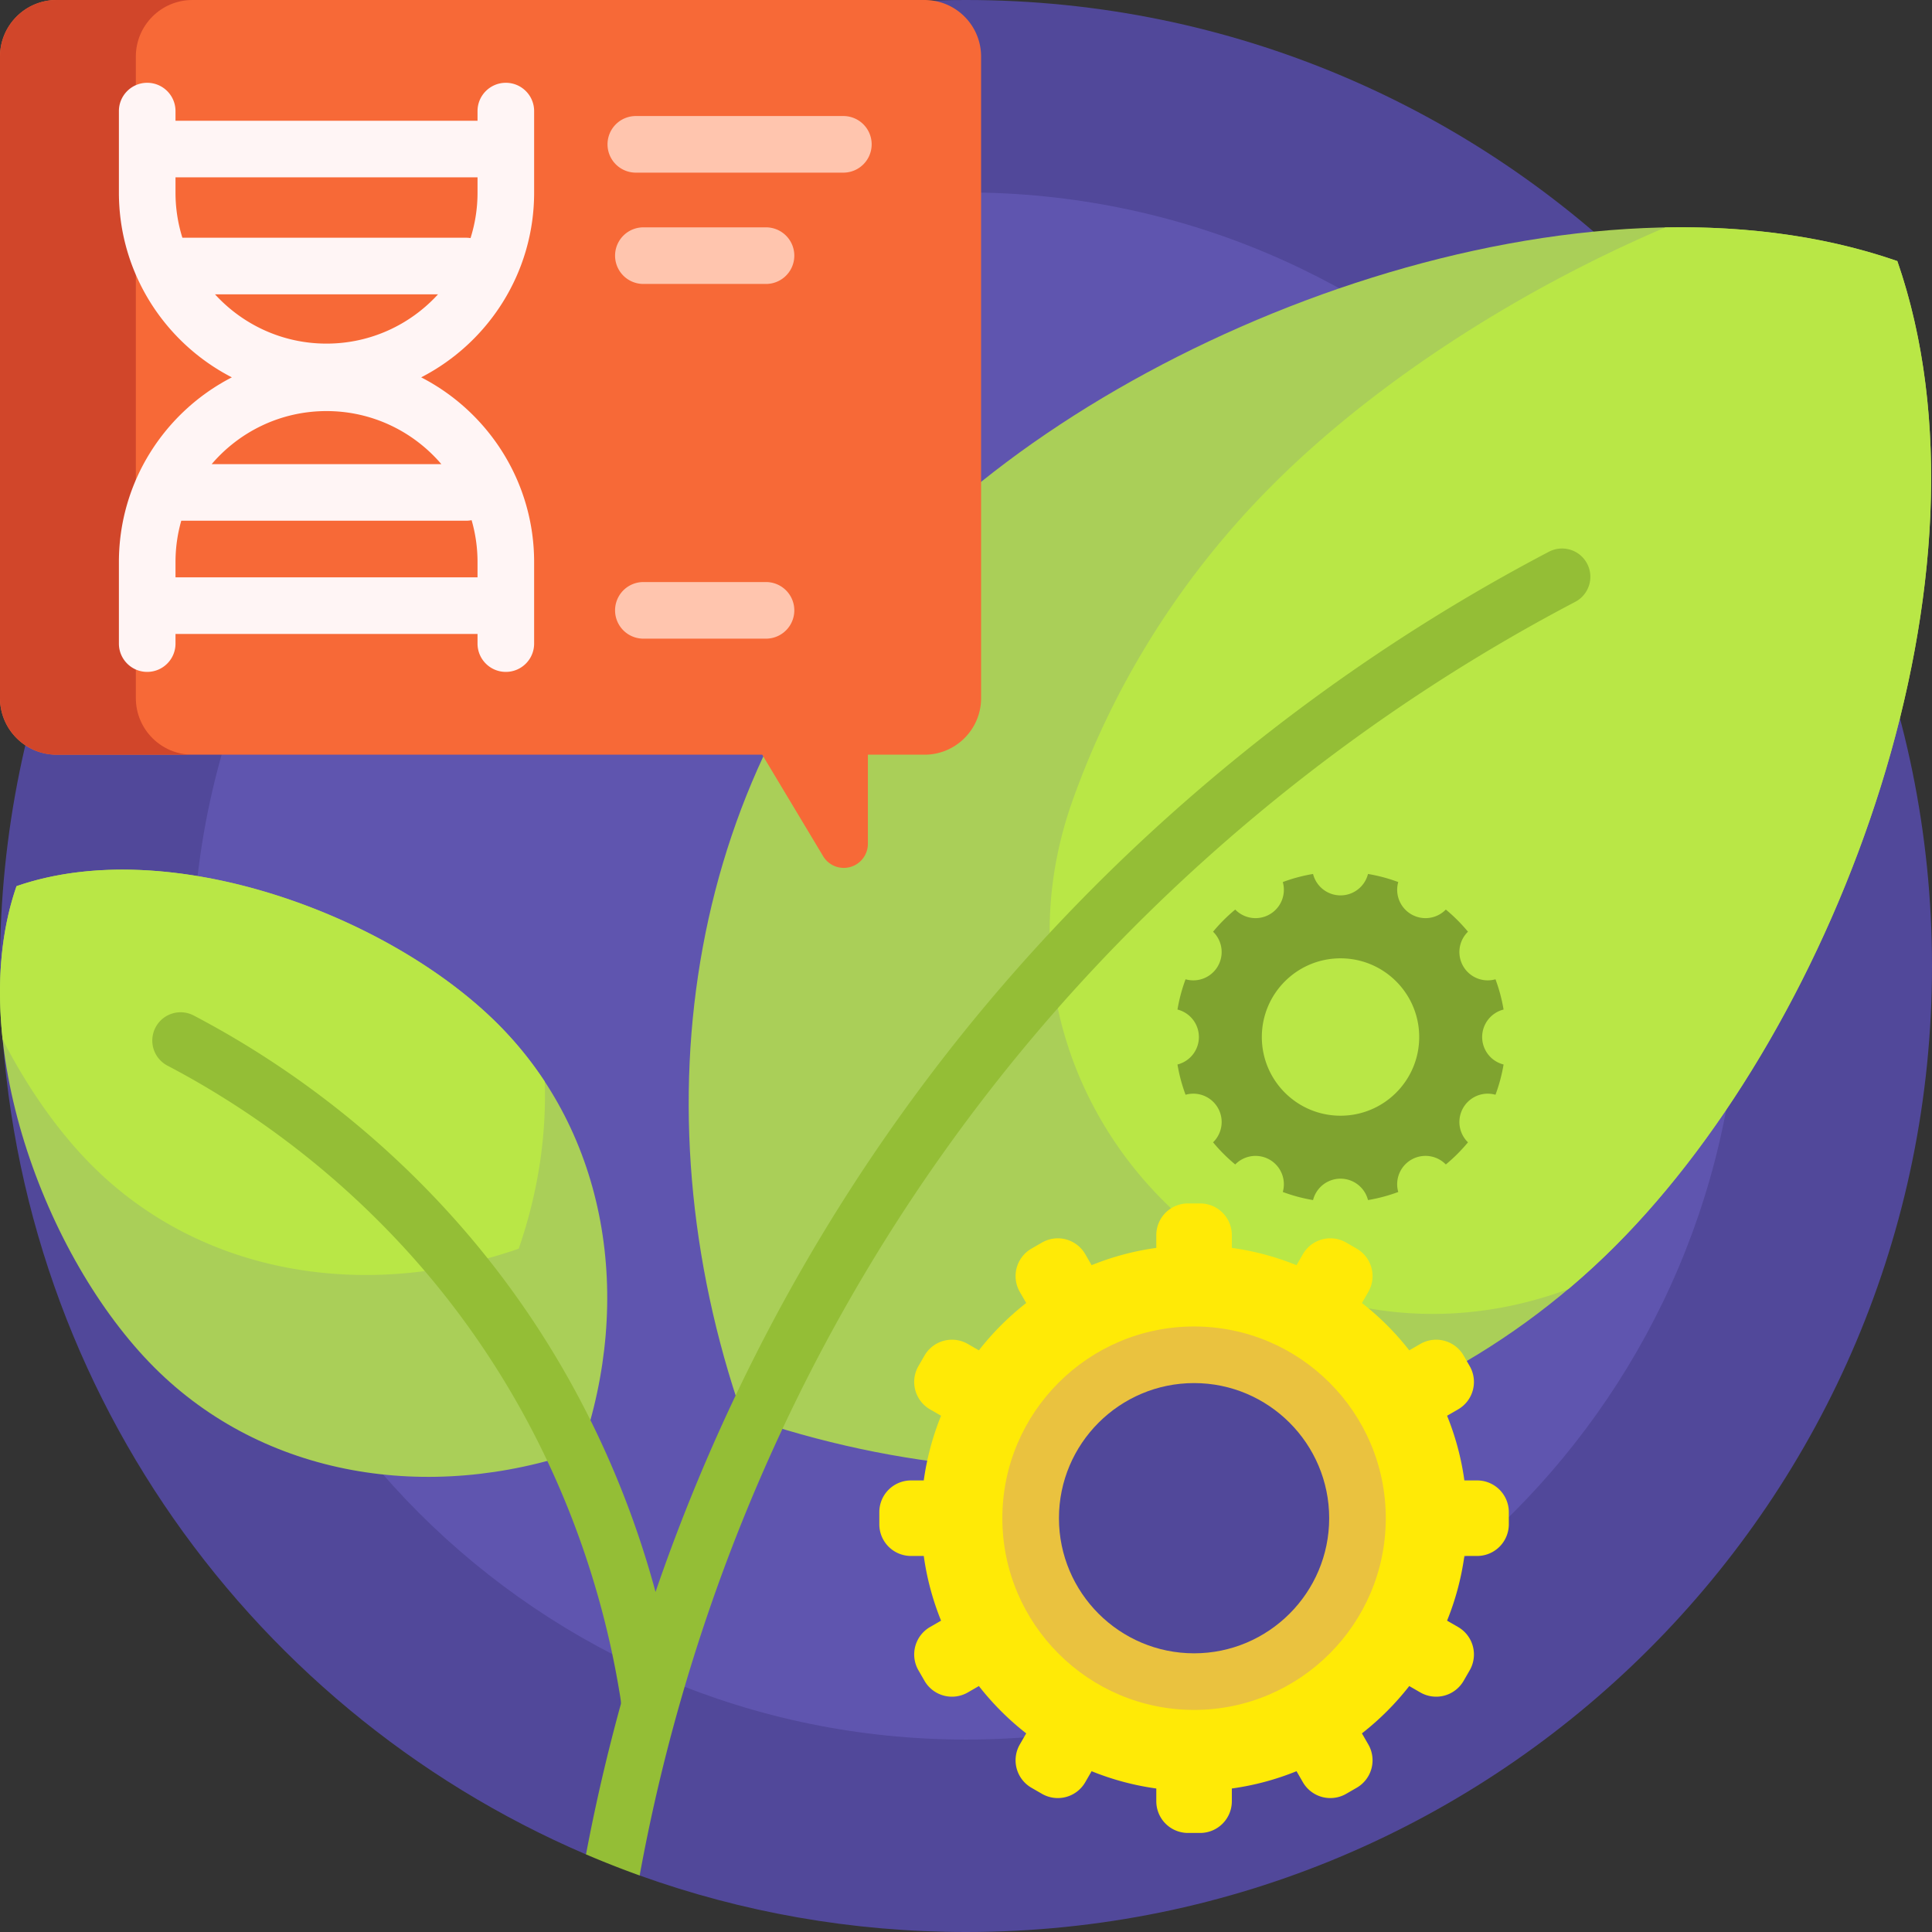 <svg viewBox="0 0 512 512" xmlns="http://www.w3.org/2000/svg"><rect x="0" y="0" width="512" height="512" fill="#333333" stroke="none"/><g><path d="M512 256c0 141.385-114.615 256-256 256-30.351 0-59.469-5.282-86.484-14.977-.426-.153-1.006-1.805-1.431-1.959-4.153-1.516-7.035-2.321-11.085-4.042-.212-.09-1.491.502-1.702.412C63.978 452.322 0 361.632 0 256 0 114.615 114.615 0 256 0s256 114.615 256 256z" fill="#51489a"></path><path d="M461 256c0 113.218-91.782 205-205 205S51 369.218 51 256 142.782 51 256 51s205 91.782 205 205z" fill="#5f55af"></path><path d="M428.043 330.208c-59.451 59.451-148.817 73.638-231.283 45.032-28.606-82.466-14.419-171.832 45.032-231.283s178.555-103.375 261.021-74.77c28.606 82.466-15.318 201.569-74.77 261.021zM4.379 234.841c-13.981 40.305 7.487 98.515 36.543 127.571s72.733 35.99 113.037 22.009c13.981-40.304 7.047-83.981-22.009-113.037S44.683 220.86 4.379 234.841z" fill="#aacf58"></path><path d="M428.043 330.208a198.074 198.074 0 0 1-12.446 11.428c-.439.16-.879.318-1.319.475-80.691 28.767-158.781-49.323-130.016-130.015 10.869-30.487 28.55-59.161 53.029-83.639 26.579-26.579 64.046-51.087 104.04-68.191 21.649-.394 42.532 2.349 61.48 8.922 28.608 82.465-15.316 201.569-74.768 261.02zM131.95 271.384c-29.056-29.056-87.267-50.523-127.571-36.543C.11 247.147-.854 261.123.694 275.428c6.669 12.99 14.844 24.601 23.728 33.484 29.056 29.057 72.733 35.99 113.037 22.009 5.068-14.609 7.387-29.663 6.901-44.302a96.394 96.394 0 0 0-12.41-15.235z" fill="#b9e746"></path><path d="M417.334 159.558c-59.835 31.381-113.282 75.919-154.564 128.802-58.948 75.512-83.276 153.965-93.253 208.664a254.432 254.432 0 0 1-14.218-5.591 497.383 497.383 0 0 1 9.245-39.863c.117-.423-.322-2.784-.464-3.637-4.405-26.378-15.858-65.766-45.404-103.614-19.844-25.42-45.536-46.829-74.3-61.914a7.5 7.5 0 0 1-3.158-10.125 7.495 7.495 0 0 1 10.125-3.158c30.639 16.067 58.011 38.879 79.157 65.967 23.564 30.186 36.326 61.28 43.222 86.792 15.209-44.293 39.253-94.109 77.224-142.751 42.585-54.551 97.713-100.491 159.422-132.854a7.5 7.5 0 1 1 6.966 13.282z" fill="#94be36"></path><path d="M392.787 274.821a7.511 7.511 0 0 1 5.675-7.282 43.48 43.48 0 0 0-2.144-8.019 7.51 7.51 0 0 1-7.29-12.607 44.102 44.102 0 0 0-5.869-5.869 7.51 7.51 0 0 1-12.606-7.29 43.48 43.48 0 0 0-8.019-2.144c-.818 3.26-3.768 5.675-7.281 5.675s-6.464-2.415-7.281-5.675a43.48 43.48 0 0 0-8.019 2.144 7.51 7.51 0 0 1-12.606 7.29 44.11 44.11 0 0 0-5.869 5.87 7.51 7.51 0 0 1-7.29 12.606 43.501 43.501 0 0 0-2.144 8.019 7.509 7.509 0 0 1 0 14.563 43.48 43.48 0 0 0 2.144 8.019 7.51 7.51 0 0 1 7.29 12.607 44.102 44.102 0 0 0 5.869 5.869 7.51 7.51 0 0 1 12.606 7.289 43.482 43.482 0 0 0 8.019 2.145 7.51 7.51 0 0 1 14.562 0 43.403 43.403 0 0 0 8.019-2.145 7.508 7.508 0 0 1 12.606-7.289 44.102 44.102 0 0 0 5.869-5.869 7.51 7.51 0 0 1 7.29-12.607 43.48 43.48 0 0 0 2.144-8.019 7.51 7.51 0 0 1-5.675-7.281zm-37.536 20.853c-11.517 0-20.853-9.336-20.853-20.853s9.336-20.853 20.853-20.853 20.853 9.336 20.853 20.853c0 11.516-9.336 20.853-20.853 20.853z" fill="#7fa32f"></path><path d="M399.853 400.729v3.219a8.4 8.4 0 0 1-8.4 8.4h-3.38a71.857 71.857 0 0 1-4.583 17.143l2.919 1.685a8.4 8.4 0 0 1 3.074 11.475l-1.609 2.788a8.4 8.4 0 0 1-11.475 3.075l-2.932-1.693a72.739 72.739 0 0 1-12.544 12.543l1.693 2.933a8.4 8.4 0 0 1-3.075 11.475l-2.788 1.609a8.4 8.4 0 0 1-11.475-3.074l-1.685-2.919a71.81 71.81 0 0 1-17.143 4.583v3.38a8.4 8.4 0 0 1-8.4 8.4h-3.219a8.4 8.4 0 0 1-8.4-8.4v-3.38a71.857 71.857 0 0 1-17.143-4.583l-1.685 2.919a8.4 8.4 0 0 1-11.475 3.074l-2.788-1.609a8.4 8.4 0 0 1-3.075-11.475l1.693-2.933a72.774 72.774 0 0 1-12.544-12.543l-2.933 1.693a8.4 8.4 0 0 1-11.475-3.075l-1.609-2.788a8.4 8.4 0 0 1 3.075-11.475l2.919-1.685a71.81 71.81 0 0 1-4.583-17.143h-3.38a8.4 8.4 0 0 1-8.4-8.4v-3.219a8.4 8.4 0 0 1 8.4-8.4h3.38a71.865 71.865 0 0 1 4.583-17.144l-2.919-1.685a8.4 8.4 0 0 1-3.075-11.475l1.609-2.788a8.4 8.4 0 0 1 11.475-3.075l2.933 1.693a72.745 72.745 0 0 1 12.544-12.544l-1.693-2.933a8.4 8.4 0 0 1 3.075-11.475l2.788-1.609a8.4 8.4 0 0 1 11.475 3.075l1.685 2.918a71.81 71.81 0 0 1 17.143-4.583v-3.381a8.4 8.4 0 0 1 8.4-8.4h3.219a8.4 8.4 0 0 1 8.4 8.4v3.381a71.81 71.81 0 0 1 17.143 4.583l1.685-2.918a8.4 8.4 0 0 1 11.475-3.075l2.788 1.609a8.4 8.4 0 0 1 3.075 11.475l-1.693 2.933a72.745 72.745 0 0 1 12.544 12.544l2.932-1.693a8.4 8.4 0 0 1 11.475 3.075l1.609 2.788a8.4 8.4 0 0 1-3.074 11.475l-2.919 1.685a71.771 71.771 0 0 1 4.583 17.144h3.38a8.4 8.4 0 0 1 8.4 8.4z" fill="#ffea06"></path><path d="M359.747 402.339c0 23.917-19.389 43.307-43.306 43.307s-43.306-19.389-43.306-43.307 19.389-43.306 43.306-43.306 43.306 19.388 43.306 43.306z" fill="#51489a"></path><path d="M316.44 351.532c-28.015 0-50.807 22.792-50.807 50.807s22.792 50.806 50.807 50.806 50.807-22.792 50.807-50.806-22.792-50.807-50.807-50.807zm0 86.613c-19.744 0-35.807-16.063-35.807-35.806s16.063-35.807 35.807-35.807 35.807 16.063 35.807 35.807-16.063 35.806-35.807 35.806z" fill="#eac23f"></path><path d="M260 15v170c0 8.284-6.716 15-15 15h-15v23.615a6.385 6.385 0 0 1-11.86 3.285L202 200H15c-8.284 0-15-6.716-15-15V15C0 6.716 6.716 0 15 0h230c8.284 0 15 6.716 15 15z" fill="#f76937"></path><path d="M51 200H15c-8.284 0-15-6.716-15-15V15C0 6.716 6.716 0 15 0h36c-8.284 0-15 6.716-15 15v170c0 8.284 6.716 15 15 15z" fill="#d1462a"></path><path d="M141.55 51.04v-21.6c0-4.143-3.357-7.5-7.5-7.5s-7.5 3.357-7.5 7.5V32H46.51v-2.56c0-4.143-3.357-7.5-7.5-7.5s-7.5 3.357-7.5 7.5v21.6c0 21.307 12.174 39.824 29.932 48.96-17.758 9.136-29.932 27.653-29.932 48.96v21.6c0 4.143 3.357 7.5 7.5 7.5s7.5-3.357 7.5-7.5V168h80.04v2.56c0 4.143 3.357 7.5 7.5 7.5s7.5-3.357 7.5-7.5v-21.6c0-21.307-12.174-39.824-29.933-48.96 17.758-9.136 29.933-27.653 29.933-48.96zm-15-4.04v4.04c0 4.199-.651 8.249-1.856 12.055A7.584 7.584 0 0 0 123.5 63H48.335a39.87 39.87 0 0 1-1.825-11.96V47zM46.51 153v-4.04c0-3.799.532-7.476 1.526-10.96H123.5c.507 0 1.002-.051 1.481-.146a39.893 39.893 0 0 1 1.568 11.106V153zm70.453-30H56.096c7.346-8.599 18.264-14.06 30.433-14.06 12.17 0 23.088 5.461 30.434 14.06zM86.529 91.06c-11.691 0-22.226-5.04-29.55-13.06h59.101c-7.323 8.02-17.86 13.06-29.551 13.06z" fill="#fff5f5"></path><path d="M161 38.25a7.5 7.5 0 0 1 7.5-7.5h55a7.5 7.5 0 0 1 0 15h-55a7.5 7.5 0 0 1-7.5-7.5zm9.5 37H203a7.5 7.5 0 0 0 0-15h-32.5a7.5 7.5 0 0 0 0 15zm0 94H203a7.5 7.5 0 0 0 0-15h-32.5a7.5 7.5 0 0 0 0 15z" fill="#ffc5ae"></path></g></svg>